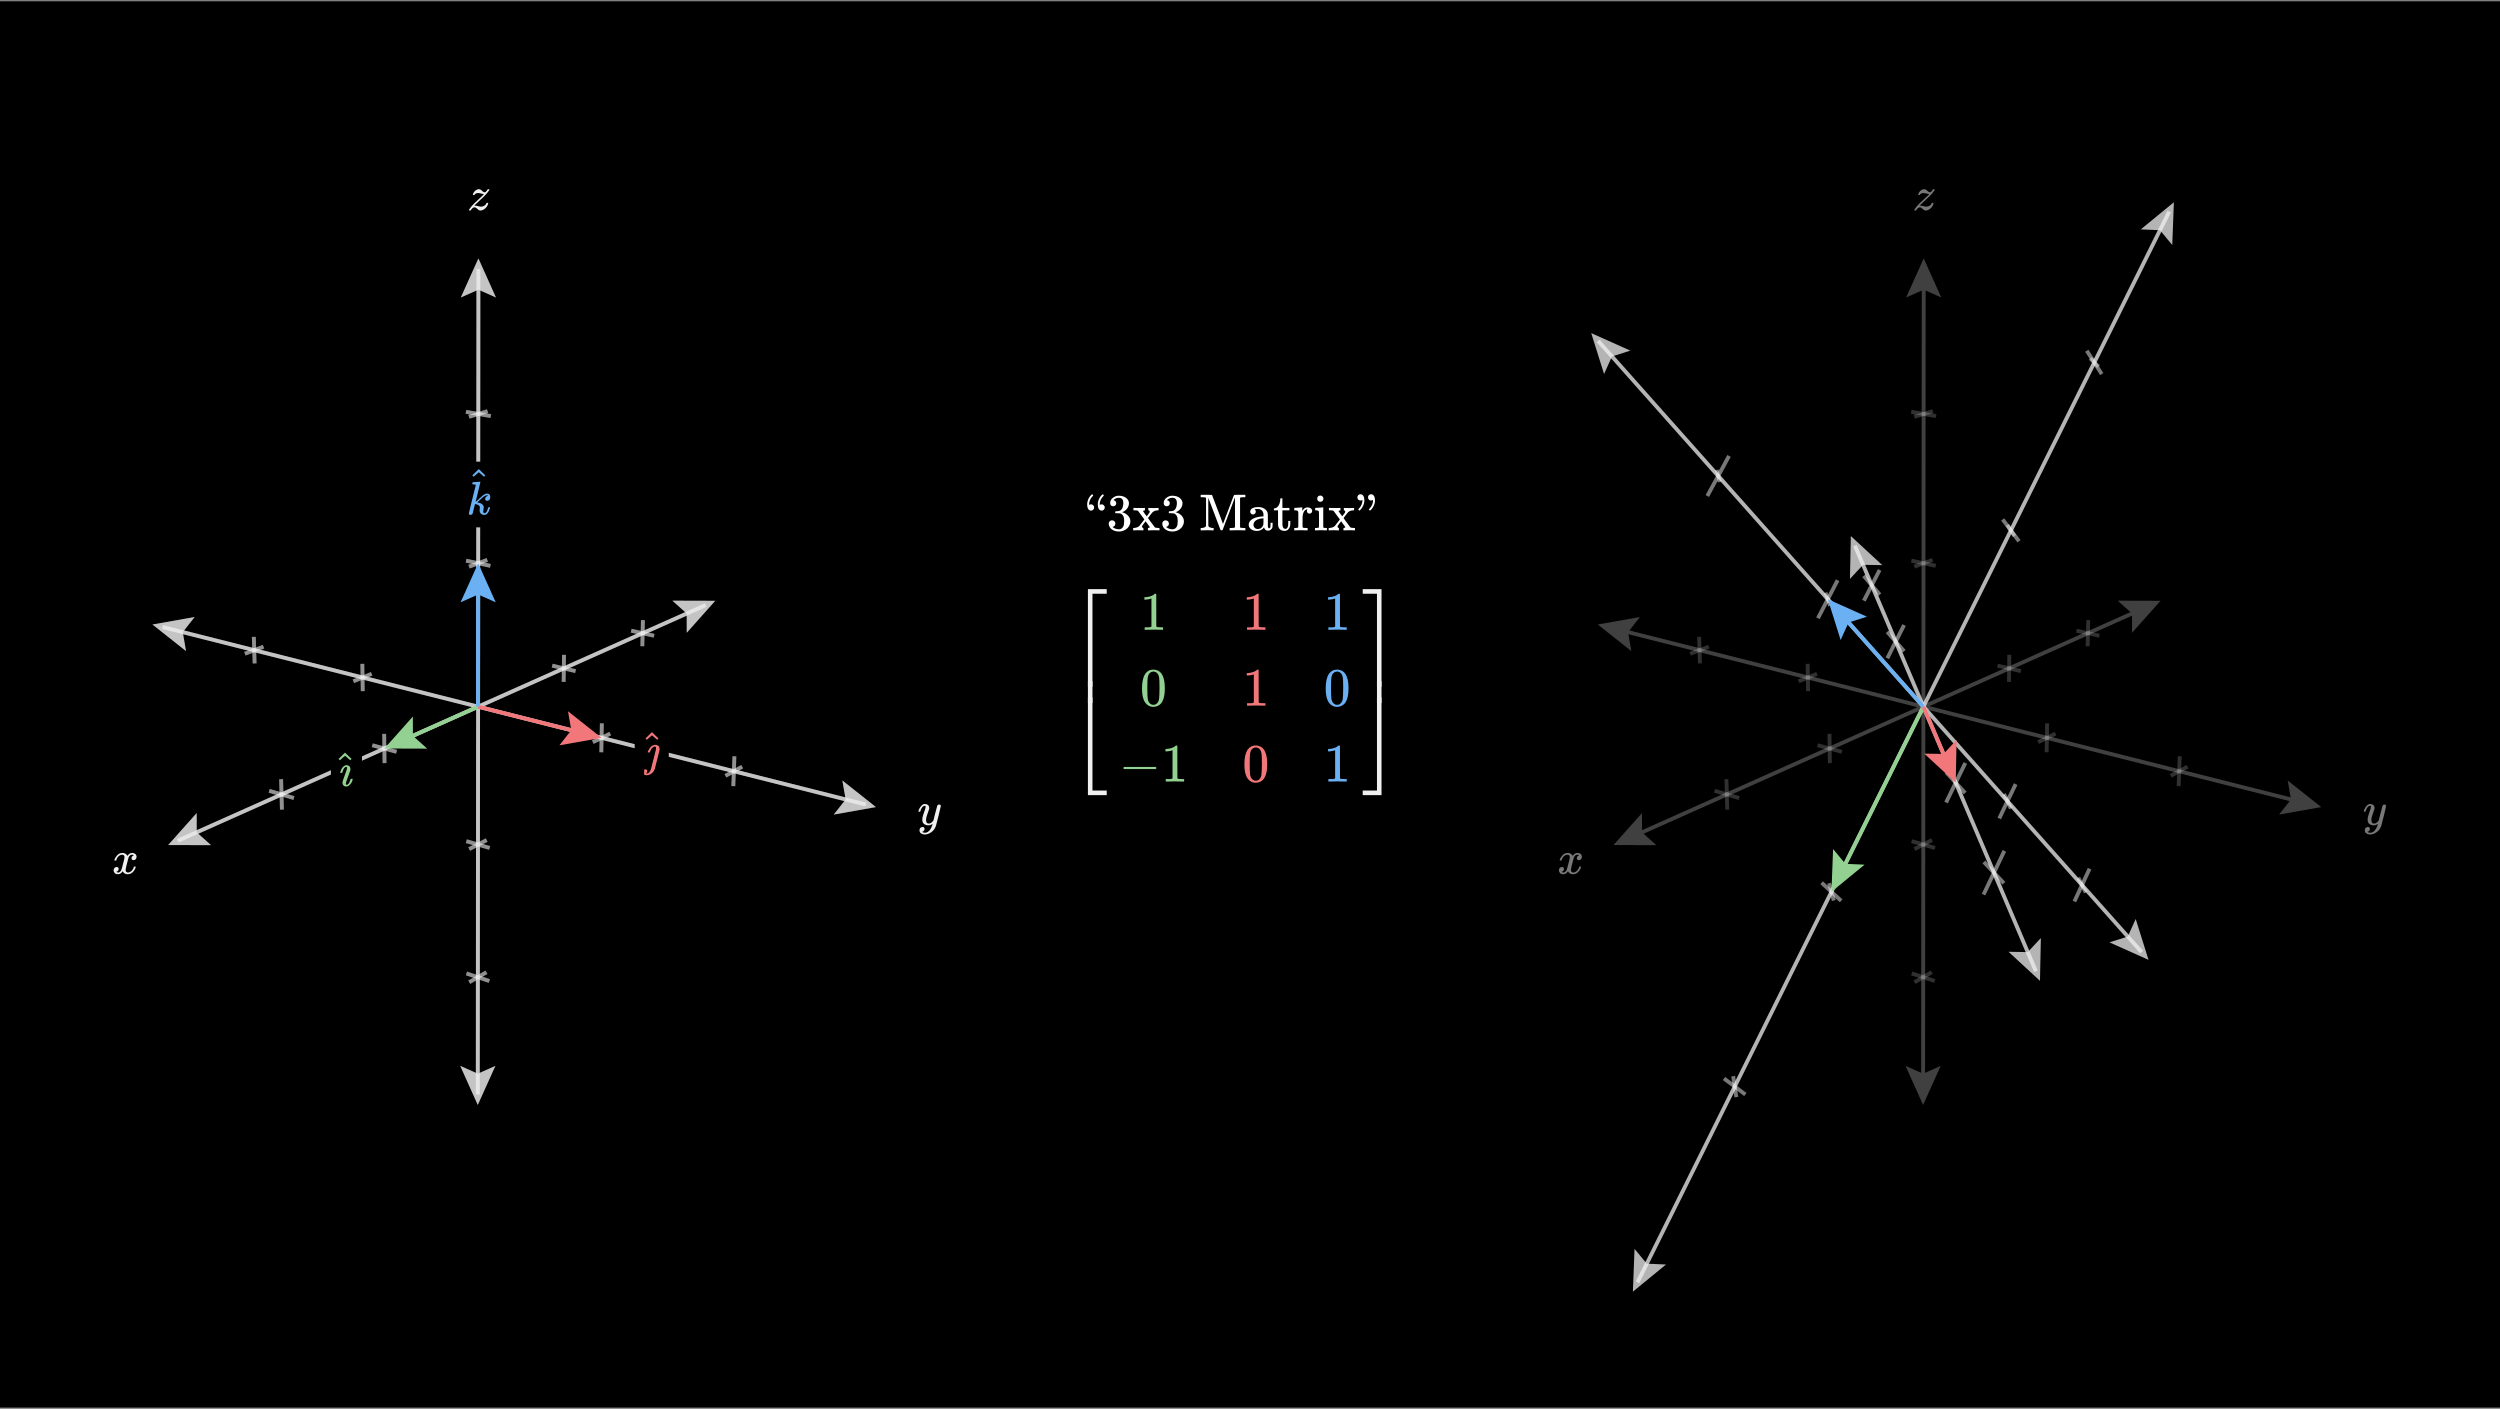 <svg width="960" height="541" viewBox="0 0 960 541" fill="none" xmlns="http://www.w3.org/2000/svg">
<rect x="0" y="0" width="960" height="541" fill="#808080" stroke="none"/>
<rect width="960" height="540" transform="translate(0 0.5)" fill="black"/>
<path d="M56.295 324.514H40.68V339.458H56.295V324.514Z" fill="black"/>
<g clip-path="url(#clip0_1150_48457)">
<path d="M43.93 330.283C44.014 329.776 44.34 329.191 44.907 328.528C45.474 327.864 46.174 327.526 47.007 327.514C47.429 327.514 47.815 327.623 48.165 327.84C48.515 328.057 48.774 328.328 48.943 328.654C49.45 327.894 50.059 327.514 50.771 327.514C51.218 327.514 51.604 327.647 51.929 327.912C52.255 328.178 52.424 328.534 52.436 328.98C52.436 329.33 52.352 329.613 52.183 329.831C52.014 330.048 51.851 330.18 51.694 330.229C51.537 330.277 51.398 330.301 51.278 330.301C51.048 330.301 50.861 330.235 50.717 330.102C50.572 329.969 50.5 329.794 50.5 329.577C50.5 329.022 50.801 328.642 51.404 328.437C51.272 328.28 51.031 328.202 50.681 328.202C50.524 328.202 50.409 328.214 50.337 328.238C49.878 328.431 49.54 328.829 49.323 329.432C48.599 332.099 48.237 333.655 48.237 334.102C48.237 334.44 48.334 334.681 48.527 334.826C48.72 334.97 48.931 335.043 49.16 335.043C49.607 335.043 50.047 334.844 50.481 334.446C50.916 334.047 51.211 333.559 51.368 332.98C51.404 332.859 51.441 332.793 51.477 332.781C51.513 332.768 51.61 332.756 51.766 332.744H51.839C52.02 332.744 52.11 332.793 52.11 332.889C52.11 332.901 52.098 332.968 52.074 333.088C51.881 333.776 51.507 334.385 50.952 334.916C50.397 335.447 49.752 335.712 49.016 335.712C48.171 335.712 47.532 335.332 47.097 334.572C46.602 335.32 46.035 335.694 45.396 335.694H45.287C44.696 335.694 44.274 335.537 44.02 335.224C43.767 334.91 43.634 334.578 43.622 334.228C43.622 333.842 43.737 333.529 43.966 333.287C44.196 333.046 44.467 332.925 44.781 332.925C45.299 332.925 45.559 333.179 45.559 333.685C45.559 333.927 45.486 334.138 45.342 334.319C45.197 334.5 45.058 334.62 44.925 334.681C44.793 334.741 44.714 334.771 44.69 334.771L44.636 334.789C44.636 334.801 44.672 334.826 44.744 334.862C44.817 334.898 44.913 334.94 45.034 334.988C45.155 335.037 45.269 335.055 45.378 335.043C45.812 335.043 46.186 334.771 46.5 334.228C46.608 334.035 46.747 333.625 46.916 332.998C47.085 332.37 47.254 331.719 47.423 331.043C47.592 330.367 47.688 329.969 47.712 329.849C47.773 329.523 47.803 329.288 47.803 329.143C47.803 328.805 47.712 328.564 47.532 328.419C47.35 328.274 47.145 328.202 46.916 328.202C46.434 328.202 45.981 328.395 45.559 328.781C45.137 329.167 44.841 329.662 44.672 330.265C44.648 330.374 44.618 330.434 44.582 330.446C44.545 330.458 44.449 330.47 44.292 330.482H44.039C43.966 330.41 43.93 330.343 43.93 330.283Z" fill="#F0F0F0"/>
</g>
<path d="M365.113 305.739H349.728V324.516H365.113V305.739Z" fill="black"/>
<g clip-path="url(#clip1_1150_48457)">
<path d="M352.693 311.545C352.693 311.376 352.784 311.086 352.965 310.676C353.146 310.266 353.435 309.837 353.834 309.391C354.232 308.944 354.678 308.727 355.173 308.739C355.668 308.739 356.066 308.878 356.368 309.156C356.67 309.433 356.826 309.819 356.838 310.314C356.814 310.543 356.796 310.67 356.784 310.694C356.784 310.73 356.688 311.008 356.495 311.527C356.301 312.046 356.102 312.631 355.897 313.283C355.692 313.934 355.595 314.453 355.608 314.84C355.608 315.358 355.692 315.721 355.861 315.926C356.03 316.131 356.283 316.239 356.621 316.252C356.899 316.252 357.158 316.185 357.4 316.052C357.641 315.92 357.828 315.781 357.961 315.636C358.094 315.491 358.256 315.292 358.45 315.039C358.45 315.027 358.48 314.906 358.54 314.677C358.6 314.447 358.685 314.091 358.793 313.609C358.902 313.126 359.017 312.679 359.137 312.269C359.596 310.459 359.849 309.512 359.898 309.427C360.055 309.101 360.314 308.938 360.676 308.938C360.833 308.938 360.96 308.981 361.056 309.065C361.153 309.149 361.219 309.222 361.255 309.282C361.292 309.343 361.304 309.397 361.292 309.445C361.292 309.602 360.996 310.869 360.405 313.247C359.813 315.624 359.475 316.927 359.391 317.157C359.053 318.158 358.468 318.955 357.635 319.546C356.802 320.137 355.97 320.439 355.137 320.451C354.594 320.451 354.117 320.318 353.707 320.053C353.297 319.787 353.091 319.389 353.091 318.858C353.091 318.593 353.134 318.369 353.218 318.188C353.303 318.007 353.417 317.875 353.562 317.79C353.707 317.706 353.828 317.645 353.924 317.609C354.021 317.573 354.123 317.555 354.232 317.555C354.763 317.555 355.028 317.808 355.028 318.315C355.028 318.556 354.956 318.768 354.811 318.949C354.666 319.13 354.527 319.25 354.395 319.311C354.262 319.371 354.184 319.401 354.159 319.401L354.105 319.419C354.129 319.48 354.244 319.552 354.449 319.637C354.654 319.721 354.859 319.763 355.064 319.763H355.209C355.414 319.763 355.571 319.751 355.68 319.727C356.078 319.618 356.446 319.389 356.784 319.039C357.122 318.689 357.382 318.315 357.563 317.917C357.744 317.519 357.882 317.181 357.979 316.903C358.075 316.626 358.124 316.445 358.124 316.36L358.015 316.433C357.943 316.481 357.828 316.547 357.671 316.632C357.514 316.716 357.357 316.789 357.201 316.849C356.959 316.909 356.724 316.939 356.495 316.939C355.939 316.939 355.451 316.807 355.028 316.541C354.606 316.276 354.328 315.847 354.196 315.256C354.184 315.171 354.177 314.984 354.177 314.695C354.177 314.007 354.389 313.108 354.811 311.998C355.233 310.887 355.445 310.181 355.445 309.88C355.445 309.868 355.445 309.855 355.445 309.843C355.445 309.735 355.445 309.662 355.445 309.626C355.445 309.59 355.42 309.548 355.372 309.499C355.324 309.451 355.258 309.427 355.173 309.427H355.101C354.823 309.427 354.57 309.542 354.34 309.771C354.111 310 353.93 310.248 353.797 310.513C353.665 310.779 353.562 311.032 353.49 311.273C353.417 311.515 353.369 311.648 353.345 311.672C353.321 311.696 353.224 311.708 353.055 311.708H352.802C352.729 311.635 352.693 311.581 352.693 311.545Z" fill="#F0F0F0"/>
</g>
<path d="M191.695 69.643H177.146V84.587H191.695V69.643Z" fill="black"/>
<g clip-path="url(#clip2_1150_48457)">
<path d="M185.735 74.525C185.614 74.525 185.295 74.459 184.776 74.326C184.257 74.194 183.877 74.127 183.636 74.127C183.394 74.127 183.189 74.151 183.02 74.2C182.851 74.248 182.713 74.308 182.604 74.38C182.495 74.453 182.423 74.519 182.387 74.58C182.351 74.64 182.308 74.706 182.26 74.779L182.224 74.851C182.188 74.887 182.097 74.905 181.952 74.905C181.699 74.905 181.572 74.857 181.572 74.761C181.572 74.7 181.59 74.616 181.627 74.507C181.784 74.037 182.043 73.632 182.405 73.294C182.767 72.957 183.165 72.752 183.599 72.679C183.744 72.655 183.847 72.643 183.907 72.643C184.209 72.643 184.48 72.746 184.722 72.951C184.963 73.156 185.192 73.355 185.409 73.548C185.627 73.741 185.856 73.844 186.097 73.856C186.363 73.856 186.628 73.656 186.893 73.258C187.159 72.86 187.298 72.661 187.31 72.661C187.322 72.649 187.412 72.643 187.581 72.643H187.816C187.889 72.715 187.925 72.764 187.925 72.788C187.925 72.836 187.895 72.921 187.835 73.041C187.774 73.162 187.69 73.288 187.581 73.421C187.473 73.554 187.37 73.687 187.274 73.819C187.177 73.952 187.093 74.067 187.02 74.163L186.893 74.326C186.375 74.942 185.554 75.756 184.432 76.769C183.31 77.783 182.616 78.435 182.351 78.724L182.133 78.941L182.405 78.96C182.67 78.96 183.056 79.026 183.563 79.159C184.07 79.291 184.45 79.358 184.703 79.358C185.162 79.358 185.584 79.243 185.97 79.014C186.357 78.785 186.61 78.483 186.731 78.109C186.779 78 186.821 77.934 186.857 77.91C186.893 77.886 186.984 77.874 187.129 77.874C187.358 77.874 187.473 77.934 187.473 78.055C187.473 78.115 187.467 78.169 187.455 78.218C187.249 78.966 186.851 79.587 186.26 80.082C185.669 80.576 185.078 80.83 184.486 80.842C184.173 80.842 183.895 80.739 183.654 80.534C183.412 80.329 183.177 80.124 182.948 79.919C182.719 79.714 182.489 79.611 182.26 79.611C181.729 79.611 181.253 79.973 180.83 80.697C180.758 80.793 180.655 80.842 180.523 80.842H180.432H180.197C180.124 80.769 180.088 80.715 180.088 80.679C180.088 80.498 180.438 79.979 181.138 79.122C181.609 78.579 182.405 77.795 183.527 76.769C184.649 75.744 185.343 75.092 185.608 74.815C185.753 74.622 185.795 74.525 185.735 74.525Z" fill="#F0F0F0"/>
</g>
<path d="M258.203 230.656L274.651 230.704L263.706 242.983L263.694 235.596L258.203 230.656Z" fill="#404040"/>
<path d="M81.025 324.542L64.576 324.494L75.522 312.215L75.534 319.602L81.025 324.542Z" fill="#404040"/>
<path d="M68.229 322.864L270.999 232.335" stroke="#404040" stroke-width="1.5"/>
<path d="M71.434 250.023L58.541 239.808L74.737 236.934L70.177 242.745L71.434 250.023Z" fill="#404040"/>
<path d="M323.47 299.704L336.362 309.919L320.167 312.794L324.727 306.983L323.47 299.704Z" fill="#404040"/>
<path d="M332.484 308.941L62.42 240.787" stroke="#404040" stroke-width="1.5"/>
<path d="M190.227 409.303L183.465 424.298L176.727 409.293L183.475 412.298L190.227 409.303Z" fill="#404040"/>
<path d="M176.951 114.228L183.712 99.233L190.451 114.238L183.703 111.233L176.951 114.228Z" fill="#404040"/>
<path d="M183.709 103.233L183.469 420.298" stroke="#404040" stroke-width="1.5"/>
<path opacity="0.75" d="M81.025 324.542L64.576 324.494L75.522 312.215L75.534 319.602L81.025 324.542Z" fill="#F0F0F0"/>
<path opacity="0.75" d="M258.203 230.656L274.651 230.704L263.706 242.983L263.694 235.596L258.203 230.656Z" fill="#F0F0F0"/>
<path opacity="0.75" d="M270.999 232.335L68.229 322.864" stroke="#F0F0F0" stroke-width="1.5"/>
<path opacity="0.75" d="M323.47 299.704L336.362 309.919L320.167 312.794L324.727 306.983L323.47 299.704Z" fill="#F0F0F0"/>
<path opacity="0.75" d="M71.434 250.023L58.541 239.808L74.737 236.934L70.177 242.745L71.434 250.023Z" fill="#F0F0F0"/>
<path opacity="0.75" d="M62.42 240.787L332.484 308.941" stroke="#F0F0F0" stroke-width="1.5"/>
<path opacity="0.75" d="M176.951 114.228L183.712 99.233L190.451 114.238L183.703 111.233L176.951 114.228Z" fill="#F0F0F0"/>
<path opacity="0.75" d="M190.227 409.303L183.465 424.298L176.727 409.293L183.475 412.298L190.227 409.303Z" fill="#F0F0F0"/>
<path opacity="0.75" d="M183.469 420.298L183.709 103.233" stroke="#F0F0F0" stroke-width="1.5"/>
<path opacity="0.2" d="M180.099 217.614L187.116 214.979" stroke="#F0F0F0" stroke-width="1.5"/>
<path opacity="0.2" d="M188.316 217.287L178.964 215.301" stroke="#F0F0F0" stroke-width="1.5"/>
<path opacity="0.2" d="M180.153 326.053L186.9 322.581" stroke="#F0F0F0" stroke-width="1.5"/>
<path opacity="0.2" d="M188.051 325.621L179.06 323.006" stroke="#F0F0F0" stroke-width="1.5"/>
<path opacity="0.2" d="M152.281 288.701L142.938 286.168" stroke="#F0F0F0" stroke-width="1.5"/>
<path opacity="0.2" d="M147.523 281.802L147.663 293.035" stroke="#F0F0F0" stroke-width="1.5"/>
<path opacity="0.2" d="M221.024 257.724L212.035 255.602" stroke="#F0F0F0" stroke-width="1.5"/>
<path opacity="0.2" d="M216.581 251.452L216.449 261.847" stroke="#F0F0F0" stroke-width="1.5"/>
<path opacity="0.2" d="M227.646 284.981L234.328 281.694" stroke="#F0F0F0" stroke-width="1.5"/>
<path opacity="0.2" d="M231.104 277.758L230.901 288.879" stroke="#F0F0F0" stroke-width="1.5"/>
<path opacity="0.2" d="M135.682 261.611L142.72 258.735" stroke="#F0F0F0" stroke-width="1.5"/>
<path opacity="0.2" d="M139.136 254.911L139.297 265.403" stroke="#F0F0F0" stroke-width="1.5"/>
<path opacity="0.2" d="M180.07 160.046L187.23 157.886" stroke="#F0F0F0" stroke-width="1.5"/>
<path opacity="0.2" d="M188.456 159.779L178.911 158.149" stroke="#F0F0F0" stroke-width="1.5"/>
<path opacity="0.2" d="M180.179 377.179L186.798 373.338" stroke="#F0F0F0" stroke-width="1.5"/>
<path opacity="0.2" d="M187.927 376.701L179.106 373.809" stroke="#F0F0F0" stroke-width="1.5"/>
<path opacity="0.2" d="M112.875 306.458L103.366 303.673" stroke="#F0F0F0" stroke-width="1.5"/>
<path opacity="0.2" d="M107.944 299.197L108.261 310.899" stroke="#F0F0F0" stroke-width="1.5"/>
<path opacity="0.2" d="M251.185 244.133L242.376 242.18" stroke="#F0F0F0" stroke-width="1.5"/>
<path opacity="0.2" d="M246.885 238.134L246.649 248.155" stroke="#F0F0F0" stroke-width="1.5"/>
<path opacity="0.2" d="M278.57 297.921L285.006 294.396" stroke="#F0F0F0" stroke-width="1.5"/>
<path opacity="0.2" d="M282.015 290.407L281.592 301.87" stroke="#F0F0F0" stroke-width="1.5"/>
<path opacity="0.2" d="M94.023 251.025L101.187 248.326" stroke="#F0F0F0" stroke-width="1.5"/>
<path opacity="0.2" d="M97.466 244.558L97.774 254.762" stroke="#F0F0F0" stroke-width="1.5"/>
<path opacity="0.5" d="M180.099 217.614L187.116 214.979" stroke="#F0F0F0" stroke-width="1.5"/>
<path opacity="0.5" d="M188.316 217.287L178.964 215.301" stroke="#F0F0F0" stroke-width="1.5"/>
<path opacity="0.5" d="M180.153 326.053L186.9 322.581" stroke="#F0F0F0" stroke-width="1.5"/>
<path opacity="0.5" d="M188.051 325.621L179.06 323.006" stroke="#F0F0F0" stroke-width="1.5"/>
<path opacity="0.5" d="M152.281 288.701L142.938 286.168" stroke="#F0F0F0" stroke-width="1.5"/>
<path opacity="0.5" d="M147.523 281.802L147.663 293.035" stroke="#F0F0F0" stroke-width="1.5"/>
<path opacity="0.5" d="M221.024 257.724L212.035 255.602" stroke="#F0F0F0" stroke-width="1.5"/>
<path opacity="0.5" d="M216.581 251.452L216.449 261.847" stroke="#F0F0F0" stroke-width="1.5"/>
<path opacity="0.5" d="M227.646 284.981L234.328 281.694" stroke="#F0F0F0" stroke-width="1.5"/>
<path opacity="0.5" d="M231.104 277.758L230.901 288.879" stroke="#F0F0F0" stroke-width="1.5"/>
<path opacity="0.5" d="M135.682 261.611L142.72 258.735" stroke="#F0F0F0" stroke-width="1.5"/>
<path opacity="0.5" d="M139.136 254.911L139.297 265.403" stroke="#F0F0F0" stroke-width="1.5"/>
<path opacity="0.5" d="M180.07 160.046L187.23 157.886" stroke="#F0F0F0" stroke-width="1.5"/>
<path opacity="0.5" d="M188.456 159.779L178.911 158.149" stroke="#F0F0F0" stroke-width="1.5"/>
<path opacity="0.5" d="M180.179 377.179L186.798 373.338" stroke="#F0F0F0" stroke-width="1.5"/>
<path opacity="0.5" d="M187.927 376.701L179.106 373.809" stroke="#F0F0F0" stroke-width="1.5"/>
<path opacity="0.5" d="M112.875 306.458L103.366 303.673" stroke="#F0F0F0" stroke-width="1.5"/>
<path opacity="0.5" d="M107.944 299.197L108.261 310.899" stroke="#F0F0F0" stroke-width="1.5"/>
<path opacity="0.5" d="M251.185 244.133L242.376 242.18" stroke="#F0F0F0" stroke-width="1.5"/>
<path opacity="0.5" d="M246.885 238.134L246.649 248.155" stroke="#F0F0F0" stroke-width="1.5"/>
<path opacity="0.5" d="M278.57 297.921L285.006 294.396" stroke="#F0F0F0" stroke-width="1.5"/>
<path opacity="0.5" d="M282.015 290.407L281.592 301.87" stroke="#F0F0F0" stroke-width="1.5"/>
<path opacity="0.5" d="M94.023 251.025L101.187 248.326" stroke="#F0F0F0" stroke-width="1.5"/>
<path opacity="0.5" d="M97.466 244.558L97.774 254.762" stroke="#F0F0F0" stroke-width="1.5"/>
<path d="M164.042 287.479L147.594 287.43L158.539 275.152L158.551 282.538L164.042 287.479Z" fill="#92D192"/>
<path d="M183.581 271.363L151.246 285.8" stroke="#92D192" stroke-width="1.5"/>
<path d="M218.109 273.115L231.001 283.33L214.806 286.205L219.366 280.394L218.109 273.115Z" fill="#F2777A"/>
<path d="M183.581 271.363L227.123 282.352" stroke="#F2777A" stroke-width="1.5"/>
<path d="M176.862 231.285L183.623 216.29L190.362 231.295L183.614 228.29L176.862 231.285Z" fill="#6AB0F3"/>
<path d="M183.581 271.363L183.62 220.29" stroke="#6AB0F3" stroke-width="1.5"/>
<path d="M139 286.163H127.078V306.355H139V286.163Z" fill="black"/>
<g clip-path="url(#clip3_1150_48457)">
<path d="M130.642 296.634C130.642 296.574 130.684 296.417 130.768 296.163C130.853 295.91 130.979 295.615 131.148 295.277C131.317 294.939 131.552 294.631 131.854 294.354C132.156 294.077 132.481 293.908 132.831 293.847H133.157C133.567 293.847 133.905 293.98 134.17 294.245C134.435 294.511 134.574 294.885 134.586 295.367C134.574 295.596 134.55 295.759 134.514 295.856C134.478 295.952 134.212 296.688 133.718 298.063C133.09 299.704 132.777 300.681 132.777 300.995C132.777 301.236 132.873 301.356 133.066 301.356C133.296 301.356 133.525 301.254 133.754 301.049C134.068 300.711 134.339 300.15 134.568 299.366C134.604 299.221 134.634 299.137 134.659 299.113C134.683 299.089 134.767 299.071 134.912 299.058H135.02C135.141 299.058 135.22 299.058 135.256 299.058C135.292 299.058 135.334 299.077 135.382 299.113C135.431 299.149 135.449 299.191 135.437 299.239C135.437 299.36 135.376 299.589 135.256 299.927C135.135 300.265 134.906 300.651 134.568 301.085C134.23 301.519 133.844 301.815 133.41 301.972C133.314 301.996 133.169 302.008 132.976 302.008C132.445 302.008 132.065 301.857 131.836 301.555C131.607 301.254 131.492 300.916 131.492 300.542C131.492 300.216 131.788 299.276 132.379 297.72C132.97 296.163 133.271 295.216 133.283 294.879C133.283 294.734 133.265 294.637 133.229 294.589C133.193 294.541 133.103 294.511 132.958 294.499C132.62 294.523 132.337 294.71 132.107 295.06C131.878 295.409 131.709 295.783 131.601 296.182C131.492 296.58 131.42 296.779 131.384 296.779C131.372 296.791 131.257 296.797 131.04 296.797H130.75C130.678 296.724 130.642 296.67 130.642 296.634Z" fill="#92D192"/>
<path d="M130.012 291.423L132.491 288.998L132.636 289.143C134.204 290.638 134.988 291.398 134.988 291.423L134.518 291.947C134.493 291.935 134.144 291.634 133.468 291.043L132.509 290.21L131.514 291.061C131.357 291.193 131.2 291.332 131.043 291.477C130.887 291.622 130.76 291.736 130.663 291.821L130.519 291.929C130.495 291.953 130.404 291.869 130.247 291.676L130.012 291.423Z" fill="#92D192"/>
</g>
<path d="M256.809 278.305H243.722V302.348H256.809V278.305Z" fill="black"/>
<g clip-path="url(#clip4_1150_48457)">
<path d="M248.711 288.85C248.711 288.85 248.711 288.832 248.711 288.795C248.711 288.759 248.747 288.651 248.82 288.47C248.892 288.289 249.013 288.059 249.181 287.782C249.35 287.504 249.543 287.227 249.761 286.95C249.978 286.672 250.261 286.449 250.611 286.28C250.961 286.111 251.323 286.015 251.697 285.99C252.095 286.015 252.457 286.147 252.783 286.389C253.108 286.63 253.271 287.052 253.271 287.655V287.981L252.385 291.564C252.252 292.071 252.101 292.656 251.932 293.319C251.763 293.983 251.643 294.478 251.57 294.803C251.498 295.129 251.45 295.298 251.425 295.31C251.22 295.913 250.84 296.456 250.285 296.939C249.73 297.421 249.079 297.669 248.331 297.681C247.776 297.681 247.36 297.542 247.082 297.264C246.877 297.059 246.775 296.812 246.775 296.522C246.775 296.185 246.883 295.919 247.1 295.726C247.318 295.533 247.565 295.431 247.842 295.419C248.096 295.419 248.277 295.491 248.385 295.636C248.494 295.781 248.554 295.919 248.566 296.052C248.566 296.438 248.397 296.752 248.06 296.993L248.15 297.011H248.421H248.44C249.067 297.011 249.58 296.45 249.978 295.328C250.014 295.22 250.334 293.965 250.937 291.564C251.54 289.163 251.86 287.878 251.896 287.71C251.908 287.637 251.914 287.498 251.914 287.293C251.914 287.149 251.908 287.04 251.896 286.968C251.884 286.895 251.848 286.829 251.787 286.769C251.727 286.708 251.637 286.672 251.516 286.66C251.202 286.66 250.87 286.823 250.521 287.149C250.303 287.366 250.122 287.613 249.978 287.891C249.833 288.168 249.718 288.403 249.634 288.596C249.549 288.789 249.495 288.898 249.471 288.922C249.447 288.946 249.332 288.958 249.127 288.958H248.82C248.747 288.886 248.711 288.832 248.711 288.795V288.85Z" fill="#F2777A"/>
<path d="M247.86 283.566L250.34 281.141L250.484 281.285C252.053 282.781 252.837 283.541 252.837 283.566L252.366 284.09C252.342 284.078 251.992 283.777 251.317 283.186L250.358 282.353L249.362 283.204C249.206 283.336 249.049 283.475 248.892 283.62C248.735 283.765 248.608 283.879 248.512 283.964L248.367 284.072C248.343 284.096 248.253 284.012 248.096 283.819L247.86 283.566Z" fill="#F2777A"/>
</g>
<path d="M192.086 177.284H177.101V202.499H192.086V177.284Z" fill="black"/>
<g clip-path="url(#clip5_1150_48457)">
<path d="M181.343 185.821C181.343 185.701 181.368 185.562 181.416 185.405C181.464 185.248 181.537 185.17 181.633 185.17C181.645 185.17 182.08 185.14 182.936 185.079C183.793 185.019 184.234 184.983 184.258 184.971C184.403 184.971 184.475 185.019 184.475 185.115C184.475 185.2 184.173 186.461 183.57 188.899C182.967 191.288 182.665 192.525 182.665 192.61C182.894 192.489 183.069 192.375 183.19 192.266C183.48 192.049 183.896 191.669 184.439 191.125C184.982 190.582 185.404 190.214 185.706 190.021C186.189 189.695 186.647 189.532 187.082 189.532C187.444 189.532 187.728 189.647 187.933 189.876C188.138 190.106 188.247 190.432 188.259 190.854C188.259 191.156 188.216 191.409 188.132 191.614C188.047 191.819 187.933 191.97 187.788 192.067C187.643 192.163 187.516 192.23 187.408 192.266C187.299 192.302 187.191 192.32 187.082 192.32C186.841 192.32 186.647 192.254 186.503 192.121C186.358 191.988 186.285 191.813 186.285 191.596C186.285 191.294 186.382 191.047 186.575 190.854C186.768 190.661 186.961 190.534 187.154 190.474L187.444 190.419C187.299 190.275 187.154 190.202 187.01 190.202H186.937C186.551 190.238 186.171 190.389 185.797 190.655C185.423 190.92 184.982 191.307 184.475 191.813C183.968 192.32 183.57 192.688 183.28 192.918C183.305 192.93 183.395 192.948 183.552 192.972C183.709 192.996 183.854 193.032 183.986 193.081C184.119 193.129 184.276 193.177 184.457 193.225C184.638 193.274 184.801 193.358 184.946 193.479C185.091 193.6 185.223 193.708 185.344 193.805C185.465 193.901 185.567 194.058 185.652 194.275C185.736 194.493 185.773 194.692 185.76 194.873C185.76 195.078 185.73 195.325 185.67 195.615C185.61 195.905 185.573 196.146 185.561 196.339C185.561 196.822 185.724 197.063 186.05 197.063C186.629 197.063 187.1 196.345 187.462 194.909C187.486 194.812 187.607 194.764 187.824 194.764H187.897C188.09 194.764 188.186 194.818 188.186 194.927C188.186 194.987 188.168 195.072 188.132 195.18C187.637 196.882 186.925 197.733 185.996 197.733C185.453 197.733 185.012 197.576 184.674 197.262C184.336 196.948 184.167 196.496 184.167 195.905C184.167 195.687 184.186 195.5 184.222 195.343C184.258 195.186 184.276 195.042 184.276 194.909C184.276 194.643 184.192 194.414 184.023 194.221C183.854 194.028 183.642 193.889 183.389 193.805C183.136 193.72 182.93 193.654 182.774 193.606C182.617 193.557 182.508 193.539 182.448 193.551H182.412C182.267 194.058 182.14 194.547 182.031 195.018C181.923 195.488 181.838 195.838 181.778 196.067C181.718 196.297 181.663 196.52 181.615 196.737C181.567 196.955 181.524 197.099 181.488 197.172C181.452 197.244 181.41 197.323 181.362 197.407C181.313 197.492 181.247 197.546 181.162 197.57C181.006 197.679 180.837 197.733 180.656 197.733C180.45 197.733 180.294 197.673 180.185 197.552C180.076 197.431 180.022 197.329 180.022 197.244C180.022 197.123 180.245 196.158 180.692 194.348C181.138 192.537 181.579 190.757 182.013 189.007L182.683 186.383C182.695 186.226 182.653 186.129 182.556 186.093C182.46 186.057 182.224 186.027 181.85 186.002H181.76C181.639 186.002 181.561 186.002 181.524 186.002C181.488 186.002 181.446 185.984 181.398 185.948C181.349 185.912 181.331 185.87 181.343 185.821Z" fill="#6AB0F3"/>
<path d="M181.371 182.545L183.851 180.119L183.995 180.264C185.564 181.76 186.349 182.521 186.349 182.545L185.878 183.07C185.854 183.058 185.504 182.756 184.828 182.165L183.869 181.332L182.873 182.183C182.716 182.316 182.559 182.454 182.402 182.599C182.246 182.744 182.119 182.859 182.022 182.943L181.877 183.052C181.853 183.076 181.763 182.991 181.606 182.798L181.371 182.545Z" fill="#6AB0F3"/>
</g>
<g opacity="0.5">
<path d="M611.295 324.514H595.68V339.458H611.295V324.514Z" fill="black"/>
<g clip-path="url(#clip6_1150_48457)">
<path d="M598.93 330.283C599.014 329.776 599.34 329.191 599.907 328.528C600.474 327.864 601.174 327.526 602.007 327.514C602.429 327.514 602.815 327.623 603.165 327.84C603.515 328.057 603.774 328.328 603.943 328.654C604.45 327.894 605.059 327.514 605.771 327.514C606.217 327.514 606.603 327.647 606.929 327.912C607.255 328.178 607.424 328.534 607.436 328.98C607.436 329.33 607.352 329.613 607.183 329.831C607.014 330.048 606.851 330.18 606.694 330.229C606.537 330.277 606.398 330.301 606.278 330.301C606.048 330.301 605.861 330.235 605.717 330.102C605.572 329.969 605.5 329.794 605.5 329.577C605.5 329.022 605.801 328.642 606.404 328.437C606.272 328.28 606.03 328.202 605.68 328.202C605.524 328.202 605.409 328.214 605.337 328.238C604.878 328.431 604.54 328.829 604.323 329.432C603.599 332.099 603.237 333.655 603.237 334.102C603.237 334.44 603.334 334.681 603.527 334.826C603.72 334.97 603.931 335.043 604.16 335.043C604.607 335.043 605.047 334.844 605.481 334.446C605.916 334.047 606.211 333.559 606.368 332.98C606.404 332.859 606.441 332.793 606.477 332.781C606.513 332.768 606.61 332.756 606.766 332.744H606.839C607.02 332.744 607.11 332.793 607.11 332.889C607.11 332.901 607.098 332.968 607.074 333.088C606.881 333.776 606.507 334.385 605.952 334.916C605.397 335.447 604.751 335.712 604.015 335.712C603.171 335.712 602.531 335.332 602.097 334.572C601.602 335.32 601.035 335.694 600.396 335.694H600.287C599.696 335.694 599.274 335.537 599.02 335.224C598.767 334.91 598.634 334.578 598.622 334.228C598.622 333.842 598.737 333.529 598.966 333.287C599.195 333.046 599.467 332.925 599.781 332.925C600.299 332.925 600.559 333.179 600.559 333.685C600.559 333.927 600.486 334.138 600.342 334.319C600.197 334.5 600.058 334.62 599.925 334.681C599.793 334.741 599.714 334.771 599.69 334.771L599.636 334.789C599.636 334.801 599.672 334.826 599.744 334.862C599.817 334.898 599.913 334.94 600.034 334.988C600.155 335.037 600.269 335.055 600.378 335.043C600.812 335.043 601.186 334.771 601.5 334.228C601.608 334.035 601.747 333.625 601.916 332.998C602.085 332.37 602.254 331.719 602.423 331.043C602.592 330.367 602.688 329.969 602.712 329.849C602.773 329.523 602.803 329.288 602.803 329.143C602.803 328.805 602.712 328.564 602.531 328.419C602.35 328.274 602.145 328.202 601.916 328.202C601.434 328.202 600.981 328.395 600.559 328.781C600.137 329.167 599.841 329.662 599.672 330.265C599.648 330.374 599.618 330.434 599.582 330.446C599.545 330.458 599.449 330.47 599.292 330.482H599.039C598.966 330.41 598.93 330.343 598.93 330.283Z" fill="#F0F0F0"/>
</g>
<path d="M920.113 305.739H904.728V324.516H920.113V305.739Z" fill="black"/>
<g clip-path="url(#clip7_1150_48457)">
<path d="M907.693 311.545C907.693 311.376 907.784 311.086 907.965 310.676C908.146 310.266 908.435 309.837 908.833 309.391C909.232 308.944 909.678 308.727 910.173 308.739C910.668 308.739 911.066 308.878 911.368 309.156C911.669 309.433 911.826 309.819 911.838 310.314C911.814 310.543 911.796 310.67 911.784 310.694C911.784 310.73 911.688 311.008 911.494 311.527C911.301 312.046 911.102 312.631 910.897 313.283C910.692 313.934 910.595 314.453 910.607 314.84C910.607 315.358 910.692 315.721 910.861 315.926C911.03 316.131 911.283 316.239 911.621 316.252C911.899 316.252 912.158 316.185 912.4 316.052C912.641 315.92 912.828 315.781 912.961 315.636C913.093 315.491 913.256 315.292 913.449 315.039C913.449 315.027 913.48 314.906 913.54 314.677C913.6 314.447 913.685 314.091 913.793 313.609C913.902 313.126 914.017 312.679 914.137 312.269C914.596 310.459 914.849 309.512 914.898 309.427C915.054 309.101 915.314 308.938 915.676 308.938C915.833 308.938 915.96 308.981 916.056 309.065C916.153 309.149 916.219 309.222 916.255 309.282C916.291 309.343 916.304 309.397 916.291 309.445C916.291 309.602 915.996 310.869 915.404 313.247C914.813 315.624 914.475 316.927 914.391 317.157C914.053 318.158 913.468 318.955 912.635 319.546C911.802 320.137 910.969 320.439 910.137 320.451C909.594 320.451 909.117 320.318 908.707 320.053C908.296 319.787 908.091 319.389 908.091 318.858C908.091 318.593 908.133 318.369 908.218 318.188C908.302 318.007 908.417 317.875 908.562 317.79C908.707 317.706 908.827 317.645 908.924 317.609C909.02 317.573 909.123 317.555 909.232 317.555C909.763 317.555 910.028 317.808 910.028 318.315C910.028 318.556 909.956 318.768 909.811 318.949C909.666 319.13 909.527 319.25 909.395 319.311C909.262 319.371 909.183 319.401 909.159 319.401L909.105 319.419C909.129 319.48 909.244 319.552 909.449 319.637C909.654 319.721 909.859 319.763 910.064 319.763H910.209C910.414 319.763 910.571 319.751 910.68 319.727C911.078 319.618 911.446 319.389 911.784 319.039C912.122 318.689 912.381 318.315 912.562 317.917C912.743 317.519 912.882 317.181 912.979 316.903C913.075 316.626 913.124 316.445 913.124 316.36L913.015 316.433C912.943 316.481 912.828 316.547 912.671 316.632C912.514 316.716 912.357 316.789 912.2 316.849C911.959 316.909 911.724 316.939 911.494 316.939C910.939 316.939 910.451 316.807 910.028 316.541C909.606 316.276 909.328 315.847 909.195 315.256C909.183 315.171 909.177 314.984 909.177 314.695C909.177 314.007 909.389 313.108 909.811 311.998C910.233 310.887 910.444 310.181 910.444 309.88C910.444 309.868 910.444 309.855 910.444 309.843C910.444 309.735 910.444 309.662 910.444 309.626C910.444 309.59 910.42 309.548 910.372 309.499C910.324 309.451 910.257 309.427 910.173 309.427H910.101C909.823 309.427 909.57 309.542 909.34 309.771C909.111 310 908.93 310.248 908.797 310.513C908.664 310.779 908.562 311.032 908.489 311.273C908.417 311.515 908.369 311.648 908.345 311.672C908.321 311.696 908.224 311.708 908.055 311.708H907.802C907.729 311.635 907.693 311.581 907.693 311.545Z" fill="#F0F0F0"/>
</g>
<path d="M746.695 69.643H732.146V84.587H746.695V69.643Z" fill="black"/>
<g clip-path="url(#clip8_1150_48457)">
<path d="M740.735 74.525C740.614 74.525 740.295 74.459 739.776 74.326C739.257 74.194 738.877 74.127 738.636 74.127C738.394 74.127 738.189 74.151 738.02 74.2C737.851 74.248 737.713 74.308 737.604 74.38C737.495 74.453 737.423 74.519 737.387 74.58C737.351 74.64 737.308 74.706 737.26 74.779L737.224 74.851C737.188 74.887 737.097 74.905 736.952 74.905C736.699 74.905 736.572 74.857 736.572 74.761C736.572 74.7 736.59 74.616 736.627 74.507C736.784 74.037 737.043 73.632 737.405 73.294C737.767 72.957 738.165 72.752 738.599 72.679C738.744 72.655 738.847 72.643 738.907 72.643C739.209 72.643 739.48 72.746 739.722 72.951C739.963 73.156 740.192 73.355 740.409 73.548C740.627 73.741 740.856 73.844 741.097 73.856C741.363 73.856 741.628 73.656 741.893 73.258C742.159 72.86 742.298 72.661 742.31 72.661C742.322 72.649 742.412 72.643 742.581 72.643H742.816C742.889 72.715 742.925 72.764 742.925 72.788C742.925 72.836 742.895 72.921 742.835 73.041C742.774 73.162 742.69 73.288 742.581 73.421C742.473 73.554 742.37 73.687 742.274 73.819C742.177 73.952 742.093 74.067 742.02 74.163L741.893 74.326C741.375 74.942 740.554 75.756 739.432 76.769C738.31 77.783 737.616 78.435 737.351 78.724L737.133 78.941L737.405 78.96C737.67 78.96 738.056 79.026 738.563 79.159C739.07 79.291 739.45 79.358 739.703 79.358C740.162 79.358 740.584 79.243 740.97 79.014C741.357 78.785 741.61 78.483 741.731 78.109C741.779 78 741.821 77.934 741.857 77.91C741.893 77.886 741.984 77.874 742.129 77.874C742.358 77.874 742.473 77.934 742.473 78.055C742.473 78.115 742.467 78.169 742.455 78.218C742.249 78.966 741.851 79.587 741.26 80.082C740.669 80.576 740.078 80.83 739.486 80.842C739.173 80.842 738.895 80.739 738.654 80.534C738.412 80.329 738.177 80.124 737.948 79.919C737.719 79.714 737.489 79.611 737.26 79.611C736.729 79.611 736.253 79.973 735.83 80.697C735.758 80.793 735.655 80.842 735.523 80.842H735.432H735.197C735.124 80.769 735.088 80.715 735.088 80.679C735.088 80.498 735.438 79.979 736.138 79.122C736.609 78.579 737.405 77.795 738.527 76.769C739.649 75.744 740.343 75.092 740.608 74.815C740.753 74.622 740.795 74.525 740.735 74.525Z" fill="#F0F0F0"/>
</g>
</g>
<path d="M813.203 230.656L829.651 230.704L818.706 242.983L818.694 235.596L813.203 230.656Z" fill="#404040"/>
<path d="M636.025 324.542L619.576 324.494L630.522 312.215L630.534 319.602L636.025 324.542Z" fill="#404040"/>
<path d="M623.229 322.864L825.999 232.335" stroke="#404040" stroke-width="1.5"/>
<path d="M626.434 250.023L613.541 239.808L629.737 236.934L625.177 242.745L626.434 250.023Z" fill="#404040"/>
<path d="M878.47 299.704L891.362 309.919L875.167 312.794L879.727 306.983L878.47 299.704Z" fill="#404040"/>
<path d="M887.484 308.941L617.42 240.787" stroke="#404040" stroke-width="1.5"/>
<path d="M745.227 409.303L738.465 424.298L731.727 409.293L738.475 412.298L745.227 409.303Z" fill="#404040"/>
<path d="M731.951 114.228L738.712 99.233L745.451 114.238L738.703 111.233L731.951 114.228Z" fill="#404040"/>
<path d="M738.709 103.233L738.469 420.298" stroke="#404040" stroke-width="1.5"/>
<path opacity="0.75" d="M639.749 485.568L627.032 496.001L627.658 479.564L632.369 485.253L639.749 485.568Z" fill="#F0F0F0"/>
<path opacity="0.75" d="M822.056 88.085L834.773 77.653L834.148 94.09L829.436 88.401L822.056 88.085Z" fill="#F0F0F0"/>
<path opacity="0.75" d="M832.994 81.236L628.811 492.419" stroke="#F0F0F0" stroke-width="1.5"/>
<path opacity="0.75" d="M783.693 360.203L783.35 376.648L771.269 365.486L778.655 365.605L783.693 360.203Z" fill="#F0F0F0"/>
<path opacity="0.75" d="M710.38 222.292L710.722 205.846L722.804 217.009L715.418 216.889L710.38 222.292Z" fill="#F0F0F0"/>
<path opacity="0.75" d="M712.288 209.527L781.785 372.967" stroke="#F0F0F0" stroke-width="1.5"/>
<path opacity="0.75" d="M615.954 143.611L611.031 127.916L626.043 134.64L619.005 136.884L615.954 143.611Z" fill="#F0F0F0"/>
<path opacity="0.75" d="M820.113 352.897L825.036 368.592L810.025 361.868L817.063 359.625L820.113 352.897Z" fill="#F0F0F0"/>
<path opacity="0.75" d="M822.378 365.603L613.689 130.905" stroke="#F0F0F0" stroke-width="1.5"/>
<path opacity="0.2" d="M735.099 217.614L742.116 214.979" stroke="#F0F0F0" stroke-width="1.5"/>
<path opacity="0.2" d="M743.316 217.287L733.963 215.301" stroke="#F0F0F0" stroke-width="1.5"/>
<path opacity="0.2" d="M735.153 326.053L741.9 322.581" stroke="#F0F0F0" stroke-width="1.5"/>
<path opacity="0.2" d="M743.051 325.621L734.06 323.006" stroke="#F0F0F0" stroke-width="1.5"/>
<path opacity="0.2" d="M707.281 288.701L697.938 286.168" stroke="#F0F0F0" stroke-width="1.5"/>
<path opacity="0.2" d="M702.523 281.802L702.663 293.035" stroke="#F0F0F0" stroke-width="1.5"/>
<path opacity="0.2" d="M776.024 257.724L767.035 255.602" stroke="#F0F0F0" stroke-width="1.5"/>
<path opacity="0.2" d="M771.581 251.452L771.449 261.847" stroke="#F0F0F0" stroke-width="1.5"/>
<path opacity="0.2" d="M782.646 284.981L789.327 281.694" stroke="#F0F0F0" stroke-width="1.5"/>
<path opacity="0.2" d="M786.103 277.758L785.901 288.879" stroke="#F0F0F0" stroke-width="1.5"/>
<path opacity="0.2" d="M690.682 261.611L697.72 258.735" stroke="#F0F0F0" stroke-width="1.5"/>
<path opacity="0.2" d="M694.136 254.911L694.297 265.403" stroke="#F0F0F0" stroke-width="1.5"/>
<path opacity="0.2" d="M735.07 160.046L742.23 157.886" stroke="#F0F0F0" stroke-width="1.5"/>
<path opacity="0.2" d="M743.456 159.779L733.911 158.149" stroke="#F0F0F0" stroke-width="1.5"/>
<path opacity="0.2" d="M735.179 377.179L741.798 373.338" stroke="#F0F0F0" stroke-width="1.5"/>
<path opacity="0.2" d="M742.927 376.701L734.106 373.809" stroke="#F0F0F0" stroke-width="1.5"/>
<path opacity="0.2" d="M667.875 306.458L658.366 303.673" stroke="#F0F0F0" stroke-width="1.5"/>
<path opacity="0.2" d="M662.944 299.197L663.261 310.899" stroke="#F0F0F0" stroke-width="1.5"/>
<path opacity="0.2" d="M806.184 244.133L797.376 242.18" stroke="#F0F0F0" stroke-width="1.5"/>
<path opacity="0.2" d="M801.885 238.134L801.649 248.155" stroke="#F0F0F0" stroke-width="1.5"/>
<path opacity="0.2" d="M833.57 297.921L840.006 294.396" stroke="#F0F0F0" stroke-width="1.5"/>
<path opacity="0.2" d="M837.015 290.407L836.592 301.87" stroke="#F0F0F0" stroke-width="1.5"/>
<path opacity="0.2" d="M649.023 251.025L656.187 248.326" stroke="#F0F0F0" stroke-width="1.5"/>
<path opacity="0.2" d="M652.465 244.558L652.774 254.762" stroke="#F0F0F0" stroke-width="1.5"/>
<path opacity="0.5" d="M698.094 237.407L705.645 222.807" stroke="#F0F0F0" stroke-width="1.5"/>
<path opacity="0.5" d="M702.806 232.643L700.969 227.574" stroke="#F0F0F0" stroke-width="1.5"/>
<path opacity="0.5" d="M767.698 314.289L774.021 301.086" stroke="#F0F0F0" stroke-width="1.5"/>
<path opacity="0.5" d="M772.188 310.488L769.565 304.897" stroke="#F0F0F0" stroke-width="1.5"/>
<path opacity="0.5" d="M704.177 345.811L702.391 339.159" stroke="#F0F0F0" stroke-width="1.5"/>
<path opacity="0.5" d="M699.499 338.941L707.006 345.93" stroke="#F0F0F0" stroke-width="1.5"/>
<path opacity="0.5" d="M773.57 205.818L770.826 201.588" stroke="#F0F0F0" stroke-width="1.5"/>
<path opacity="0.5" d="M769.025 199.467L775.311 207.854" stroke="#F0F0F0" stroke-width="1.5"/>
<path opacity="0.5" d="M747.283 308.168L754.683 292.977" stroke="#F0F0F0" stroke-width="1.5"/>
<path opacity="0.5" d="M747.33 296.538L754.606 304.51" stroke="#F0F0F0" stroke-width="1.5"/>
<path opacity="0.5" d="M724.73 252.771L731.17 240.015" stroke="#F0F0F0" stroke-width="1.5"/>
<path opacity="0.5" d="M724.687 242.622L731.189 250.09" stroke="#F0F0F0" stroke-width="1.5"/>
<path opacity="0.5" d="M655.606 190.476L663.95 175.072" stroke="#F0F0F0" stroke-width="1.5"/>
<path opacity="0.5" d="M660.407 185.072L659.184 180.473" stroke="#F0F0F0" stroke-width="1.5"/>
<path opacity="0.5" d="M796.563 346.172L802.402 333.577" stroke="#F0F0F0" stroke-width="1.5"/>
<path opacity="0.5" d="M800.932 342.739L798.064 337.022" stroke="#F0F0F0" stroke-width="1.5"/>
<path opacity="0.5" d="M666.76 421.296L665.535 413.25" stroke="#F0F0F0" stroke-width="1.5"/>
<path opacity="0.5" d="M662.014 414.138L670.216 420.301" stroke="#F0F0F0" stroke-width="1.5"/>
<path opacity="0.5" d="M805.804 140.79L802.65 137.613" stroke="#F0F0F0" stroke-width="1.5"/>
<path opacity="0.5" d="M801.324 134.674L807.071 143.651" stroke="#F0F0F0" stroke-width="1.5"/>
<path opacity="0.5" d="M761.677 343.523L769.671 326.734" stroke="#F0F0F0" stroke-width="1.5"/>
<path opacity="0.5" d="M761.795 330.983L769.517 339.164" stroke="#F0F0F0" stroke-width="1.5"/>
<path opacity="0.5" d="M715.731 230.666L721.778 218.86" stroke="#F0F0F0" stroke-width="1.5"/>
<path opacity="0.5" d="M715.66 221.128L721.827 228.333" stroke="#F0F0F0" stroke-width="1.5"/>
<path d="M715.994 332.026L703.277 342.459L703.903 326.022L708.614 331.711L715.994 332.026Z" fill="#92D192"/>
<path d="M738.581 271.363L705.056 338.877" stroke="#92D192" stroke-width="1.5"/>
<path d="M751.335 284.107L750.993 300.552L738.912 289.39L746.298 289.509L751.335 284.107Z" fill="#F2777A"/>
<path d="M738.581 271.363L749.428 296.871" stroke="#F2777A" stroke-width="1.5"/>
<path d="M706.803 245.782L701.88 230.087L716.892 236.812L709.854 239.055L706.803 245.782Z" fill="#6AB0F3"/>
<path d="M738.581 271.363L704.538 233.077" stroke="#6AB0F3" stroke-width="1.5"/>
<path d="M544.808 222.785H414.915V315.964H544.808V222.785Z" fill="black"/>
<g clip-path="url(#clip9_1150_48457)">
<path d="M417.761 263.677V226.234H424.983V227.983H419.509V263.677H417.761Z" fill="#F0F0F0"/>
<path d="M417.761 305.324V267.881H419.509V303.576H424.983V305.324H417.761Z" fill="#F0F0F0"/>
<g clip-path="url(#clip10_1150_48457)">
<path d="M417.761 272.055V259.5H419.509V272.055H417.761Z" fill="#F0F0F0"/>
</g>
<path d="M442.154 229.814L441.883 229.918C441.689 229.988 441.411 230.057 441.05 230.126C440.69 230.196 440.287 230.244 439.843 230.272H439.448V229.315H439.843C440.495 229.287 441.099 229.183 441.654 229.003C442.209 228.822 442.598 228.656 442.82 228.503C443.042 228.35 443.236 228.198 443.402 228.045C443.43 228.004 443.513 227.983 443.652 227.983C443.777 227.983 443.895 228.024 444.006 228.108V234.331L444.027 240.575C444.124 240.672 444.207 240.734 444.277 240.762C444.346 240.79 444.512 240.817 444.776 240.845C445.04 240.873 445.47 240.887 446.066 240.887H446.608V241.844H446.379C446.087 241.803 444.984 241.782 443.069 241.782C441.182 241.782 440.093 241.803 439.802 241.844H439.552V240.887H440.093C440.398 240.887 440.662 240.887 440.884 240.887C441.106 240.887 441.279 240.88 441.404 240.866C441.529 240.852 441.64 240.831 441.737 240.804C441.834 240.776 441.89 240.762 441.904 240.762C441.918 240.762 441.959 240.727 442.029 240.658C442.098 240.589 442.14 240.561 442.154 240.575V229.814Z" fill="#92D192"/>
<path d="M481.469 229.814L481.199 229.918C481.005 229.988 480.727 230.057 480.366 230.126C480.006 230.196 479.603 230.244 479.159 230.272H478.764V229.315H479.159C479.811 229.287 480.415 229.183 480.97 229.003C481.525 228.822 481.914 228.656 482.136 228.503C482.358 228.35 482.552 228.198 482.718 228.045C482.746 228.004 482.829 227.983 482.968 227.983C483.093 227.983 483.211 228.024 483.322 228.108V234.331L483.343 240.575C483.44 240.672 483.523 240.734 483.592 240.762C483.662 240.79 483.828 240.817 484.092 240.845C484.356 240.873 484.786 240.887 485.382 240.887H485.924V241.844H485.695C485.403 241.803 484.3 241.782 482.385 241.782C480.498 241.782 479.409 241.803 479.118 241.844H478.868V240.887H479.409C479.714 240.887 479.978 240.887 480.2 240.887C480.422 240.887 480.595 240.88 480.72 240.866C480.845 240.852 480.956 240.831 481.053 240.804C481.15 240.776 481.206 240.762 481.22 240.762C481.234 240.762 481.275 240.727 481.345 240.658C481.414 240.589 481.456 240.561 481.469 240.575V229.814Z" fill="#F2777A"/>
<path d="M512.689 229.814L512.419 229.918C512.224 229.988 511.947 230.057 511.586 230.126C511.225 230.196 510.823 230.244 510.379 230.272H509.984V229.315H510.379C511.031 229.287 511.635 229.183 512.19 229.003C512.745 228.822 513.133 228.656 513.355 228.503C513.577 228.35 513.772 228.198 513.938 228.045C513.966 228.004 514.049 227.983 514.188 227.983C514.313 227.983 514.431 228.024 514.542 228.108V234.331L514.562 240.575C514.66 240.672 514.743 240.734 514.812 240.762C514.882 240.79 515.048 240.817 515.312 240.845C515.575 240.873 516.005 240.887 516.602 240.887H517.143V241.844H516.914C516.623 241.803 515.52 241.782 513.605 241.782C511.718 241.782 510.629 241.803 510.337 241.844H510.088V240.887H510.629C510.934 240.887 511.198 240.887 511.42 240.887C511.642 240.887 511.815 240.88 511.94 240.866C512.065 240.852 512.176 240.831 512.273 240.804C512.37 240.776 512.426 240.762 512.439 240.762C512.453 240.762 512.495 240.727 512.564 240.658C512.634 240.589 512.675 240.561 512.689 240.575V229.814Z" fill="#6AB0F3"/>
<path d="M439.718 258.807C440.495 257.683 441.557 257.121 442.903 257.121C443.569 257.121 444.235 257.301 444.901 257.662C445.567 258.023 446.108 258.661 446.524 259.577C447.038 260.729 447.294 262.31 447.294 264.322C447.294 266.473 446.996 268.117 446.399 269.255C446.122 269.838 445.74 270.303 445.255 270.65C444.769 270.996 444.346 271.211 443.985 271.295C443.624 271.378 443.271 271.427 442.924 271.44C442.563 271.44 442.202 271.399 441.841 271.316C441.481 271.232 441.057 271.01 440.572 270.65C440.086 270.289 439.705 269.824 439.427 269.255C438.83 268.117 438.532 266.473 438.532 264.322C438.532 261.908 438.928 260.07 439.718 258.807ZM444.401 258.557C443.985 258.113 443.493 257.891 442.924 257.891C442.341 257.891 441.841 258.113 441.425 258.557C441.078 258.918 440.849 259.417 440.738 260.056C440.627 260.694 440.572 262.026 440.572 264.052C440.572 266.244 440.627 267.687 440.738 268.381C440.849 269.075 441.099 269.623 441.488 270.025C441.876 270.441 442.355 270.65 442.924 270.65C443.479 270.65 443.95 270.441 444.339 270.025C444.741 269.609 444.991 269.026 445.088 268.277C445.185 267.528 445.241 266.119 445.255 264.052C445.255 262.04 445.199 260.715 445.088 260.076C444.977 259.438 444.748 258.932 444.401 258.557Z" fill="#92D192"/>
<path d="M481.469 258.952L481.199 259.057C481.005 259.126 480.727 259.195 480.366 259.265C480.006 259.334 479.603 259.383 479.159 259.41H478.764V258.453H479.159C479.811 258.425 480.415 258.321 480.97 258.141C481.525 257.96 481.914 257.794 482.136 257.641C482.358 257.489 482.552 257.336 482.718 257.183C482.746 257.142 482.829 257.121 482.968 257.121C483.093 257.121 483.211 257.163 483.322 257.246V263.469L483.343 269.713C483.44 269.81 483.523 269.872 483.592 269.9C483.662 269.928 483.828 269.956 484.092 269.983C484.356 270.011 484.786 270.025 485.382 270.025H485.924V270.982H485.695C485.403 270.941 484.3 270.92 482.385 270.92C480.498 270.92 479.409 270.941 479.118 270.982H478.868V270.025H479.409C479.714 270.025 479.978 270.025 480.2 270.025C480.422 270.025 480.595 270.018 480.72 270.004C480.845 269.99 480.956 269.97 481.053 269.942C481.15 269.914 481.206 269.9 481.22 269.9C481.234 269.9 481.275 269.865 481.345 269.796C481.414 269.727 481.456 269.699 481.469 269.713V258.952Z" fill="#F2777A"/>
<path d="M510.254 258.807C511.031 257.683 512.093 257.121 513.439 257.121C514.105 257.121 514.771 257.301 515.437 257.662C516.103 258.023 516.644 258.661 517.06 259.577C517.573 260.729 517.83 262.31 517.83 264.322C517.83 266.473 517.532 268.117 516.935 269.255C516.658 269.838 516.276 270.303 515.79 270.65C515.305 270.996 514.882 271.211 514.521 271.295C514.16 271.378 513.806 271.427 513.459 271.44C513.099 271.44 512.738 271.399 512.377 271.316C512.016 271.232 511.593 271.01 511.107 270.65C510.622 270.289 510.24 269.824 509.963 269.255C509.366 268.117 509.068 266.473 509.068 264.322C509.068 261.908 509.463 260.07 510.254 258.807ZM514.937 258.557C514.521 258.113 514.028 257.891 513.459 257.891C512.877 257.891 512.377 258.113 511.961 258.557C511.614 258.918 511.385 259.417 511.274 260.056C511.163 260.694 511.107 262.026 511.107 264.052C511.107 266.244 511.163 267.687 511.274 268.381C511.385 269.075 511.635 269.623 512.023 270.025C512.412 270.441 512.89 270.65 513.459 270.65C514.014 270.65 514.486 270.441 514.875 270.025C515.277 269.609 515.527 269.026 515.624 268.277C515.721 267.528 515.777 266.119 515.79 264.052C515.79 262.04 515.735 260.715 515.624 260.076C515.513 259.438 515.284 258.932 514.937 258.557Z" fill="#6AB0F3"/>
<path d="M431.372 295.188C431.372 295.188 431.372 295.098 431.372 294.917C431.372 294.737 431.47 294.598 431.664 294.501H443.756C443.964 294.612 444.068 294.751 444.068 294.917C444.068 295.084 443.964 295.222 443.756 295.333H431.664C431.47 295.236 431.372 295.098 431.372 294.917V295.188Z" fill="#92D192"/>
<path d="M450.25 288.091L449.979 288.195C449.785 288.264 449.508 288.333 449.147 288.403C448.786 288.472 448.384 288.521 447.94 288.549H447.544V287.591H447.94C448.592 287.563 449.195 287.459 449.75 287.279C450.305 287.099 450.694 286.932 450.916 286.779C451.138 286.627 451.332 286.474 451.499 286.322C451.526 286.28 451.61 286.259 451.748 286.259C451.873 286.259 451.991 286.301 452.102 286.384V292.607L452.123 298.851C452.22 298.948 452.303 299.011 452.373 299.038C452.442 299.066 452.609 299.094 452.872 299.122C453.136 299.149 453.566 299.163 454.163 299.163H454.704V300.121H454.475C454.184 300.079 453.08 300.058 451.166 300.058C449.279 300.058 448.189 300.079 447.898 300.121H447.648V299.163H448.189C448.495 299.163 448.758 299.163 448.98 299.163C449.202 299.163 449.376 299.156 449.501 299.142C449.626 299.129 449.737 299.108 449.834 299.08C449.931 299.052 449.986 299.038 450 299.038C450.014 299.038 450.056 299.004 450.125 298.934C450.194 298.865 450.236 298.837 450.25 298.851V288.091Z" fill="#92D192"/>
<path d="M479.034 287.945C479.812 286.821 480.873 286.259 482.219 286.259C482.885 286.259 483.551 286.44 484.217 286.8C484.883 287.161 485.424 287.799 485.84 288.715C486.354 289.867 486.61 291.449 486.61 293.461C486.61 295.611 486.312 297.255 485.715 298.393C485.438 298.976 485.056 299.441 484.571 299.788C484.085 300.135 483.662 300.35 483.301 300.433C482.94 300.516 482.587 300.565 482.24 300.579C481.879 300.579 481.518 300.537 481.157 300.454C480.797 300.37 480.373 300.148 479.888 299.788C479.402 299.427 479.021 298.962 478.743 298.393C478.146 297.255 477.848 295.611 477.848 293.461C477.848 291.046 478.244 289.208 479.034 287.945ZM483.717 287.695C483.301 287.251 482.809 287.029 482.24 287.029C481.657 287.029 481.157 287.251 480.741 287.695C480.394 288.056 480.165 288.556 480.054 289.194C479.943 289.832 479.888 291.164 479.888 293.19C479.888 295.382 479.943 296.825 480.054 297.519C480.165 298.213 480.415 298.761 480.804 299.163C481.192 299.58 481.671 299.788 482.24 299.788C482.795 299.788 483.266 299.58 483.655 299.163C484.057 298.747 484.307 298.164 484.404 297.415C484.501 296.666 484.557 295.257 484.571 293.19C484.571 291.178 484.515 289.853 484.404 289.215C484.293 288.576 484.064 288.07 483.717 287.695Z" fill="#F2777A"/>
<path d="M512.689 288.091L512.419 288.195C512.224 288.264 511.947 288.333 511.586 288.403C511.225 288.472 510.823 288.521 510.379 288.549H509.984V287.591H510.379C511.031 287.563 511.635 287.459 512.19 287.279C512.745 287.099 513.133 286.932 513.355 286.779C513.577 286.627 513.772 286.474 513.938 286.322C513.966 286.28 514.049 286.259 514.188 286.259C514.313 286.259 514.431 286.301 514.542 286.384V292.607L514.562 298.851C514.66 298.948 514.743 299.011 514.812 299.038C514.882 299.066 515.048 299.094 515.312 299.122C515.575 299.149 516.005 299.163 516.602 299.163H517.143V300.121H516.914C516.623 300.079 515.52 300.058 513.605 300.058C511.718 300.058 510.629 300.079 510.337 300.121H510.088V299.163H510.629C510.934 299.163 511.198 299.163 511.42 299.163C511.642 299.163 511.815 299.156 511.94 299.142C512.065 299.129 512.176 299.108 512.273 299.08C512.37 299.052 512.426 299.038 512.439 299.038C512.453 299.038 512.495 299.004 512.564 298.934C512.634 298.865 512.675 298.837 512.689 298.851V288.091Z" fill="#6AB0F3"/>
<path d="M523.283 227.983V226.234H530.505V263.677H528.757V227.983H523.283Z" fill="#F0F0F0"/>
<path d="M528.757 303.576V267.881H530.505V305.324H523.283V303.576H528.757Z" fill="#F0F0F0"/>
<g clip-path="url(#clip11_1150_48457)">
<path d="M528.757 272.055V259.5H530.505V272.055H528.757Z" fill="#F0F0F0"/>
</g>
</g>
<path d="M419.795 194.024C420.035 194.251 420.155 194.531 420.155 194.864C420.155 195.197 420.035 195.484 419.795 195.724C419.568 195.964 419.288 196.084 418.955 196.084C418.448 196.084 418.055 195.824 417.775 195.304C417.575 194.917 417.475 194.411 417.475 193.784C417.475 193.437 417.481 193.217 417.495 193.124C417.655 192.111 418.035 191.224 418.635 190.464C418.981 190.064 419.195 189.851 419.275 189.824C419.355 189.771 419.468 189.817 419.615 189.964C419.748 190.097 419.815 190.191 419.815 190.244C419.815 190.284 419.735 190.384 419.575 190.544C418.708 191.424 418.248 192.457 418.195 193.644C418.195 193.804 418.201 193.884 418.215 193.884C418.441 193.737 418.681 193.664 418.935 193.664C419.281 193.664 419.568 193.784 419.795 194.024ZM423.875 194.024C424.115 194.251 424.235 194.531 424.235 194.864C424.235 195.197 424.115 195.484 423.875 195.724C423.648 195.964 423.368 196.084 423.035 196.084C422.528 196.084 422.135 195.824 421.855 195.304C421.655 194.917 421.555 194.411 421.555 193.784C421.555 193.437 421.561 193.217 421.575 193.124C421.735 192.111 422.115 191.224 422.715 190.464C423.061 190.064 423.275 189.851 423.355 189.824C423.435 189.771 423.548 189.817 423.695 189.964C423.828 190.097 423.895 190.191 423.895 190.244C423.895 190.284 423.815 190.384 423.655 190.544C422.788 191.424 422.328 192.457 422.275 193.644C422.275 193.804 422.281 193.884 422.295 193.884C422.521 193.737 422.761 193.664 423.015 193.664C423.361 193.664 423.648 193.784 423.875 194.024ZM427.455 194.404C427.095 194.404 426.808 194.291 426.595 194.064C426.395 193.837 426.295 193.544 426.295 193.184C426.295 192.424 426.595 191.791 427.195 191.284C427.795 190.764 428.488 190.457 429.275 190.364H429.575C430.415 190.364 431.155 190.511 431.795 190.804C432.675 191.244 433.228 191.871 433.455 192.684C433.495 192.817 433.515 192.997 433.515 193.224C433.515 194.011 433.268 194.717 432.775 195.344C432.295 195.957 431.688 196.397 430.955 196.664C430.888 196.691 430.888 196.711 430.955 196.724C430.981 196.737 431.048 196.757 431.155 196.784C431.968 197.011 432.655 197.437 433.215 198.064C433.775 198.677 434.055 199.377 434.055 200.164C434.055 200.857 433.875 201.491 433.515 202.064C433.168 202.637 432.721 203.084 432.175 203.404C431.428 203.871 430.595 204.104 429.675 204.104C428.795 204.104 428.015 203.917 427.335 203.544C426.655 203.171 426.195 202.671 425.955 202.044C425.821 201.764 425.755 201.437 425.755 201.064C425.755 200.691 425.875 200.391 426.115 200.164C426.368 199.924 426.668 199.804 427.015 199.804C427.388 199.804 427.695 199.924 427.935 200.164C428.175 200.404 428.295 200.704 428.295 201.064C428.295 201.371 428.208 201.637 428.035 201.864C427.861 202.091 427.628 202.237 427.335 202.304L427.195 202.344C427.915 202.944 428.741 203.244 429.675 203.244C430.408 203.244 430.961 202.891 431.335 202.184C431.561 201.744 431.675 201.071 431.675 200.164V199.764C431.675 198.497 431.248 197.651 430.395 197.224C430.195 197.144 429.788 197.097 429.175 197.084L428.335 197.064L428.275 197.024C428.248 196.984 428.235 196.877 428.235 196.704C428.235 196.544 428.255 196.444 428.295 196.404C428.335 196.364 428.368 196.344 428.395 196.344C428.768 196.344 429.155 196.311 429.555 196.244C430.141 196.164 430.588 195.837 430.895 195.264C431.201 194.677 431.355 193.977 431.355 193.164C431.355 192.297 431.121 191.717 430.655 191.424C430.375 191.237 430.061 191.144 429.715 191.144C429.048 191.144 428.461 191.324 427.955 191.684C427.901 191.711 427.841 191.757 427.775 191.824C427.708 191.877 427.655 191.931 427.615 191.984L427.555 192.064C427.595 192.077 427.641 192.091 427.695 192.104C427.961 192.131 428.181 192.257 428.355 192.484C428.541 192.711 428.635 192.971 428.635 193.264C428.635 193.584 428.521 193.857 428.295 194.084C428.081 194.297 427.801 194.404 427.455 194.404ZM438.935 203.664C438.735 203.624 438.075 203.604 436.955 203.604C435.968 203.604 435.401 203.624 435.255 203.664H435.135V202.744H435.415C436.361 202.677 437.055 202.424 437.495 201.984C437.548 201.931 437.888 201.491 438.515 200.664L439.435 199.464L438.275 197.904C437.488 196.824 437.081 196.271 437.055 196.244C436.935 196.124 436.755 196.044 436.515 196.004C436.435 196.004 436.195 195.991 435.795 195.964H435.235V195.044H435.375C435.855 195.071 436.541 195.084 437.435 195.084H438.315C439.021 195.084 439.415 195.071 439.495 195.044H439.655V195.964C439.175 196.031 438.935 196.137 438.935 196.284C438.935 196.324 439.141 196.637 439.555 197.224C439.981 197.811 440.248 198.157 440.355 198.264L440.855 197.584C441.215 197.131 441.401 196.877 441.415 196.824C441.468 196.731 441.495 196.624 441.495 196.504C441.495 196.291 441.415 196.137 441.255 196.044C441.228 196.031 441.188 196.011 441.135 195.984L441.055 195.964H440.955V195.044H441.095C441.268 195.084 441.928 195.104 443.075 195.104C444.088 195.104 444.655 195.084 444.775 195.044H444.895V195.964H444.755C444.101 195.964 443.561 196.077 443.135 196.304C442.935 196.397 442.761 196.517 442.615 196.664C442.468 196.811 442.235 197.091 441.915 197.504C441.821 197.637 441.675 197.831 441.475 198.084C441.288 198.337 441.181 198.484 441.155 198.524L440.835 198.944L442.075 200.644C442.941 201.817 443.388 202.417 443.415 202.444C443.615 202.644 444.108 202.744 444.895 202.744H445.235V203.664H445.115C444.981 203.624 444.341 203.604 443.195 203.604C441.968 203.604 441.235 203.624 440.995 203.664H440.815V202.744H440.875C441.021 202.744 441.168 202.711 441.315 202.644C441.461 202.564 441.535 202.484 441.535 202.404C441.535 202.391 440.995 201.644 439.915 200.164C439.901 200.177 439.688 200.457 439.275 201.004C438.875 201.551 438.655 201.851 438.615 201.904C438.561 201.997 438.535 202.097 438.535 202.204C438.535 202.351 438.581 202.477 438.675 202.584C438.781 202.691 438.901 202.744 439.035 202.744C439.061 202.744 439.075 202.897 439.075 203.204V203.664H438.935ZM448.021 194.404C447.661 194.404 447.374 194.291 447.161 194.064C446.961 193.837 446.861 193.544 446.861 193.184C446.861 192.424 447.161 191.791 447.761 191.284C448.361 190.764 449.054 190.457 449.841 190.364H450.141C450.981 190.364 451.721 190.511 452.361 190.804C453.241 191.244 453.794 191.871 454.021 192.684C454.061 192.817 454.081 192.997 454.081 193.224C454.081 194.011 453.834 194.717 453.341 195.344C452.861 195.957 452.254 196.397 451.521 196.664C451.454 196.691 451.454 196.711 451.521 196.724C451.548 196.737 451.614 196.757 451.721 196.784C452.534 197.011 453.221 197.437 453.781 198.064C454.341 198.677 454.621 199.377 454.621 200.164C454.621 200.857 454.441 201.491 454.081 202.064C453.734 202.637 453.288 203.084 452.741 203.404C451.994 203.871 451.161 204.104 450.241 204.104C449.361 204.104 448.581 203.917 447.901 203.544C447.221 203.171 446.761 202.671 446.521 202.044C446.388 201.764 446.321 201.437 446.321 201.064C446.321 200.691 446.441 200.391 446.681 200.164C446.934 199.924 447.234 199.804 447.581 199.804C447.954 199.804 448.261 199.924 448.501 200.164C448.741 200.404 448.861 200.704 448.861 201.064C448.861 201.371 448.774 201.637 448.601 201.864C448.428 202.091 448.194 202.237 447.901 202.304L447.761 202.344C448.481 202.944 449.308 203.244 450.241 203.244C450.974 203.244 451.528 202.891 451.901 202.184C452.128 201.744 452.241 201.071 452.241 200.164V199.764C452.241 198.497 451.814 197.651 450.961 197.224C450.761 197.144 450.354 197.097 449.741 197.084L448.901 197.064L448.841 197.024C448.814 196.984 448.801 196.877 448.801 196.704C448.801 196.544 448.821 196.444 448.861 196.404C448.901 196.364 448.934 196.344 448.961 196.344C449.334 196.344 449.721 196.311 450.121 196.244C450.708 196.164 451.154 195.837 451.461 195.264C451.768 194.677 451.921 193.977 451.921 193.164C451.921 192.297 451.688 191.717 451.221 191.424C450.941 191.237 450.628 191.144 450.281 191.144C449.614 191.144 449.028 191.324 448.521 191.684C448.468 191.711 448.408 191.757 448.341 191.824C448.274 191.877 448.221 191.931 448.181 191.984L448.121 192.064C448.161 192.077 448.208 192.091 448.261 192.104C448.528 192.131 448.748 192.257 448.921 192.484C449.108 192.711 449.201 192.971 449.201 193.264C449.201 193.584 449.088 193.857 448.861 194.084C448.648 194.297 448.368 194.404 448.021 194.404ZM463.121 191.224C462.988 191.091 462.854 191.011 462.721 190.984C462.601 190.957 462.268 190.937 461.721 190.924H461.061V190.004H463.181C464.581 190.004 465.308 190.024 465.361 190.064L465.461 190.164C468.248 197.497 469.641 201.171 469.641 201.184C470.788 198.171 471.888 195.257 472.941 192.444C473.341 191.377 473.588 190.731 473.681 190.504C473.774 190.277 473.854 190.131 473.921 190.064C473.974 190.024 474.701 190.004 476.101 190.004H478.221V190.924H477.561C477.014 190.937 476.668 190.957 476.521 190.984C476.388 191.011 476.274 191.091 476.181 191.224V202.444C476.274 202.577 476.388 202.657 476.521 202.684C476.668 202.711 477.014 202.731 477.561 202.744H478.221V203.664H478.001C477.788 203.624 476.854 203.604 475.201 203.604C473.548 203.604 472.614 203.624 472.401 203.664H472.181V202.744H472.841C473.388 202.731 473.721 202.711 473.841 202.684C473.974 202.657 474.108 202.577 474.241 202.444V196.724C474.241 195.697 474.241 194.937 474.241 194.444C474.241 193.951 474.241 193.384 474.241 192.744C474.241 192.104 474.241 191.657 474.241 191.404L474.221 191.024C471.114 199.264 469.534 203.431 469.481 203.524C469.428 203.604 469.294 203.644 469.081 203.644C468.868 203.644 468.734 203.604 468.681 203.524L464.001 191.184V191.544C463.988 191.784 463.981 192.204 463.981 192.804C463.981 193.404 463.981 193.937 463.981 194.404C463.981 194.871 463.981 195.584 463.981 196.544L464.001 201.944C464.161 202.424 464.728 202.691 465.701 202.744H466.041V203.664H465.861C465.688 203.624 464.921 203.604 463.561 203.604C462.174 203.604 461.394 203.624 461.221 203.664H461.061V202.744H461.401C462.308 202.691 462.861 202.464 463.061 202.064L463.121 201.944V191.224ZM481.901 197.244C481.701 197.457 481.447 197.564 481.141 197.564C480.834 197.564 480.581 197.457 480.381 197.244C480.181 197.031 480.081 196.777 480.081 196.484C480.081 196.297 480.134 196.084 480.241 195.844C480.414 195.484 480.761 195.204 481.281 195.004C481.801 194.804 482.434 194.704 483.181 194.704C484.061 194.704 484.821 194.904 485.461 195.304C486.114 195.704 486.541 196.224 486.741 196.864C486.807 197.051 486.841 197.264 486.841 197.504C486.854 197.731 486.861 198.491 486.861 199.784C486.861 201.091 486.861 201.857 486.861 202.084C486.874 202.297 486.914 202.464 486.981 202.584C487.061 202.771 487.194 202.864 487.381 202.864C487.554 202.864 487.681 202.771 487.761 202.584C487.841 202.424 487.881 202.057 487.881 201.484V200.764H488.681V201.544C488.667 202.077 488.647 202.391 488.621 202.484C488.501 202.857 488.281 203.171 487.961 203.424C487.641 203.664 487.261 203.784 486.821 203.784C486.487 203.784 486.187 203.671 485.921 203.444C485.667 203.204 485.494 202.917 485.401 202.584V202.504C485.361 202.544 485.281 202.637 485.161 202.784C485.041 202.917 484.954 203.011 484.901 203.064C484.247 203.611 483.487 203.884 482.621 203.884C481.927 203.884 481.307 203.737 480.761 203.444C480.214 203.151 479.847 202.764 479.661 202.284C479.554 202.031 479.501 201.777 479.501 201.524C479.501 200.897 479.761 200.324 480.281 199.804C480.587 199.497 480.967 199.244 481.421 199.044C482.327 198.631 483.487 198.384 484.901 198.304H485.181V197.864C485.181 197.411 485.141 197.077 485.061 196.864C484.927 196.424 484.694 196.077 484.361 195.824C484.027 195.571 483.614 195.444 483.121 195.444C482.227 195.444 481.781 195.497 481.781 195.604C482.074 195.804 482.221 196.097 482.221 196.484C482.221 196.777 482.114 197.031 481.901 197.244ZM485.181 200.164C485.181 199.391 485.174 199.004 485.161 199.004C485.121 199.004 485.087 199.011 485.061 199.024C483.234 199.144 482.067 199.684 481.561 200.644C481.414 200.911 481.341 201.211 481.341 201.544C481.341 201.997 481.501 202.377 481.821 202.684C482.141 202.991 482.534 203.144 483.001 203.144C483.534 203.144 483.987 202.984 484.361 202.664C484.747 202.344 485.001 201.951 485.121 201.484C485.147 201.391 485.167 200.951 485.181 200.164ZM491.641 191.664V191.364H492.441V195.044H495.141V195.964H492.441V198.844C492.454 200.511 492.461 201.457 492.461 201.684C492.474 201.897 492.521 202.104 492.601 202.304C492.787 202.824 493.114 203.084 493.581 203.084C494.167 203.084 494.527 202.611 494.661 201.664C494.674 201.557 494.681 201.251 494.681 200.744V200.044H495.481V200.744C495.481 201.357 495.447 201.797 495.381 202.064C495.234 202.597 494.981 203.031 494.621 203.364C494.274 203.697 493.814 203.864 493.241 203.864C492.521 203.864 491.947 203.671 491.521 203.284C491.094 202.884 490.847 202.344 490.781 201.664C490.767 201.571 490.761 200.584 490.761 198.704V195.964H489.181V195.224H489.361C489.854 195.184 490.274 194.971 490.621 194.584C491.234 193.944 491.574 192.971 491.641 191.664ZM497.034 195.044C497.088 195.044 497.588 195.011 498.534 194.944C499.494 194.864 499.988 194.824 500.014 194.824H500.074V196.204C500.328 195.777 500.608 195.444 500.914 195.204C501.221 194.964 501.628 194.844 502.134 194.844C502.508 194.844 502.828 194.917 503.094 195.064C503.614 195.331 503.874 195.711 503.874 196.204C503.874 196.497 503.774 196.744 503.574 196.944C503.374 197.131 503.134 197.224 502.854 197.224C502.574 197.224 502.334 197.131 502.134 196.944C501.948 196.757 501.854 196.517 501.854 196.224C501.854 195.997 501.908 195.811 502.014 195.664C502.041 195.611 502.054 195.577 502.054 195.564C502.028 195.537 501.874 195.564 501.594 195.644C501.381 195.751 501.221 195.851 501.114 195.944C500.581 196.451 500.274 197.291 500.194 198.464V199.244C500.181 199.764 500.174 200.211 500.174 200.584C500.174 200.757 500.174 200.944 500.174 201.144C500.174 201.331 500.174 201.497 500.174 201.644C500.188 201.791 500.194 201.924 500.194 202.044C500.194 202.164 500.194 202.264 500.194 202.344V202.444C500.248 202.551 500.328 202.617 500.434 202.644C500.568 202.697 500.921 202.731 501.494 202.744H502.114V203.664H501.934C501.694 203.624 500.848 203.604 499.394 203.604C498.088 203.604 497.341 203.624 497.154 203.664H496.994V202.744H497.314H497.534C498.094 202.744 498.428 202.651 498.534 202.464V202.304C498.534 202.184 498.534 202.031 498.534 201.844C498.548 201.657 498.554 201.451 498.554 201.224C498.554 200.984 498.554 200.724 498.554 200.444C498.554 200.151 498.554 199.871 498.554 199.604C498.554 199.191 498.554 198.751 498.554 198.284C498.554 197.804 498.554 197.411 498.554 197.104L498.534 196.644C498.494 196.391 498.394 196.224 498.234 196.144C498.088 196.051 497.794 195.991 497.354 195.964H496.994V195.504C496.994 195.197 497.008 195.044 497.034 195.044ZM507.046 190.284C507.38 190.311 507.653 190.431 507.866 190.644C508.08 190.844 508.186 191.124 508.186 191.484C508.186 191.964 508.006 192.304 507.646 192.504C507.473 192.624 507.26 192.684 507.006 192.684C506.46 192.684 506.073 192.417 505.846 191.884C505.82 191.804 505.806 191.671 505.806 191.484C505.806 191.111 505.92 190.817 506.146 190.604C506.386 190.391 506.686 190.284 507.046 190.284ZM505.066 195.044C505.12 195.044 505.626 195.011 506.586 194.944C507.546 194.864 508.04 194.824 508.066 194.824H508.126V202.424C508.193 202.557 508.273 202.644 508.366 202.684C508.46 202.711 508.693 202.731 509.066 202.744H509.526V203.664H509.366C509.22 203.624 508.526 203.604 507.286 203.604C506.073 203.604 505.346 203.624 505.106 203.664H504.946V202.744H505.266H505.486C506.046 202.744 506.38 202.651 506.486 202.464C506.5 202.437 506.506 201.471 506.506 199.564C506.506 197.564 506.48 196.497 506.426 196.364C506.32 196.097 505.926 195.964 505.246 195.964H505.026V195.504C505.026 195.197 505.04 195.044 505.066 195.044ZM514.013 203.664C513.813 203.624 513.153 203.604 512.033 203.604C511.046 203.604 510.479 203.624 510.333 203.664H510.213V202.744H510.493C511.439 202.677 512.133 202.424 512.573 201.984C512.626 201.931 512.966 201.491 513.593 200.664L514.513 199.464L513.353 197.904C512.566 196.824 512.159 196.271 512.133 196.244C512.013 196.124 511.833 196.044 511.593 196.004C511.513 196.004 511.273 195.991 510.873 195.964H510.313V195.044H510.453C510.933 195.071 511.619 195.084 512.513 195.084H513.393C514.099 195.084 514.493 195.071 514.573 195.044H514.733V195.964C514.253 196.031 514.013 196.137 514.013 196.284C514.013 196.324 514.219 196.637 514.633 197.224C515.059 197.811 515.326 198.157 515.433 198.264L515.933 197.584C516.293 197.131 516.479 196.877 516.493 196.824C516.546 196.731 516.573 196.624 516.573 196.504C516.573 196.291 516.493 196.137 516.333 196.044C516.306 196.031 516.266 196.011 516.213 195.984L516.133 195.964H516.033V195.044H516.173C516.346 195.084 517.006 195.104 518.153 195.104C519.166 195.104 519.733 195.084 519.853 195.044H519.973V195.964H519.833C519.179 195.964 518.639 196.077 518.213 196.304C518.013 196.397 517.839 196.517 517.693 196.664C517.546 196.811 517.313 197.091 516.993 197.504C516.899 197.637 516.753 197.831 516.553 198.084C516.366 198.337 516.259 198.484 516.233 198.524L515.913 198.944L517.153 200.644C518.019 201.817 518.466 202.417 518.493 202.444C518.693 202.644 519.186 202.744 519.973 202.744H520.313V203.664H520.193C520.059 203.624 519.419 203.604 518.273 203.604C517.046 203.604 516.313 203.624 516.073 203.664H515.893V202.744H515.953C516.099 202.744 516.246 202.711 516.393 202.644C516.539 202.564 516.613 202.484 516.613 202.404C516.613 202.391 516.073 201.644 514.993 200.164C514.979 200.177 514.766 200.457 514.353 201.004C513.953 201.551 513.733 201.851 513.693 201.904C513.639 201.997 513.613 202.097 513.613 202.204C513.613 202.351 513.659 202.477 513.753 202.584C513.859 202.691 513.979 202.744 514.113 202.744C514.139 202.744 514.153 202.897 514.153 203.204V203.664H514.013ZM522.019 196.084C521.966 196.084 521.872 196.017 521.739 195.884C521.619 195.751 521.559 195.664 521.559 195.624C521.559 195.584 521.639 195.484 521.799 195.324C522.666 194.444 523.126 193.411 523.179 192.224C523.179 192.064 523.172 191.984 523.159 191.984C522.932 192.131 522.692 192.204 522.439 192.204C522.106 192.204 521.819 192.091 521.579 191.864C521.352 191.624 521.239 191.331 521.239 190.984C521.239 190.651 521.346 190.371 521.559 190.144C521.786 189.904 522.072 189.784 522.419 189.784C522.899 189.784 523.292 190.037 523.599 190.544C523.812 190.971 523.919 191.484 523.919 192.084C523.919 192.897 523.732 193.664 523.359 194.384C523.092 194.931 522.766 195.397 522.379 195.784C522.179 195.984 522.059 196.084 522.019 196.084ZM526.099 196.084C526.046 196.084 525.952 196.017 525.819 195.884C525.699 195.751 525.639 195.664 525.639 195.624C525.639 195.584 525.719 195.484 525.879 195.324C526.746 194.444 527.206 193.411 527.259 192.224C527.259 192.064 527.252 191.984 527.239 191.984C527.012 192.131 526.772 192.204 526.519 192.204C526.186 192.204 525.899 192.091 525.659 191.864C525.432 191.624 525.319 191.331 525.319 190.984C525.319 190.651 525.426 190.371 525.639 190.144C525.866 189.904 526.152 189.784 526.499 189.784C526.979 189.784 527.372 190.037 527.679 190.544C527.892 190.971 527.999 191.484 527.999 192.084C527.999 192.897 527.812 193.664 527.439 194.384C527.172 194.931 526.846 195.397 526.459 195.784C526.259 195.984 526.139 196.084 526.099 196.084Z" fill="white"/>
<defs>
<clipPath id="clip0_1150_48457">
<rect width="10.352" height="8.2" fill="white" transform="translate(42.989 327.513)"/>
</clipPath>
<clipPath id="clip1_1150_48457">
<rect width="8.872" height="11.712" fill="white" transform="translate(352.312 308.739)"/>
</clipPath>
<clipPath id="clip2_1150_48457">
<rect width="8.416" height="8.2" fill="white" transform="translate(179.455 72.643)"/>
</clipPath>
<clipPath id="clip3_1150_48457">
<rect width="6.152" height="14.824" fill="white" transform="translate(129.285 287.186)"/>
</clipPath>
<clipPath id="clip4_1150_48457">
<rect width="6.008" height="18.352" fill="white" transform="translate(247.354 279.33)"/>
</clipPath>
<clipPath id="clip5_1150_48457">
<rect width="9.432" height="19.424" fill="white" transform="translate(179.153 178.309)"/>
</clipPath>
<clipPath id="clip6_1150_48457">
<rect width="10.352" height="8.2" fill="white" transform="translate(597.989 327.513)"/>
</clipPath>
<clipPath id="clip7_1150_48457">
<rect width="8.872" height="11.712" fill="white" transform="translate(907.312 308.739)"/>
</clipPath>
<clipPath id="clip8_1150_48457">
<rect width="8.416" height="8.2" fill="white" transform="translate(734.455 72.643)"/>
</clipPath>
<clipPath id="clip9_1150_48457">
<rect width="126.045" height="79.09" fill="white" transform="translate(411.121 226.234)"/>
</clipPath>
<clipPath id="clip10_1150_48457">
<rect width="13.882" height="8.367" fill="white" transform="matrix(1 0 0 -1 411.121 269.963)"/>
</clipPath>
<clipPath id="clip11_1150_48457">
<rect width="13.882" height="8.367" fill="white" transform="matrix(1 0 0 -1 523.283 269.963)"/>
</clipPath>
</defs>
</svg>
